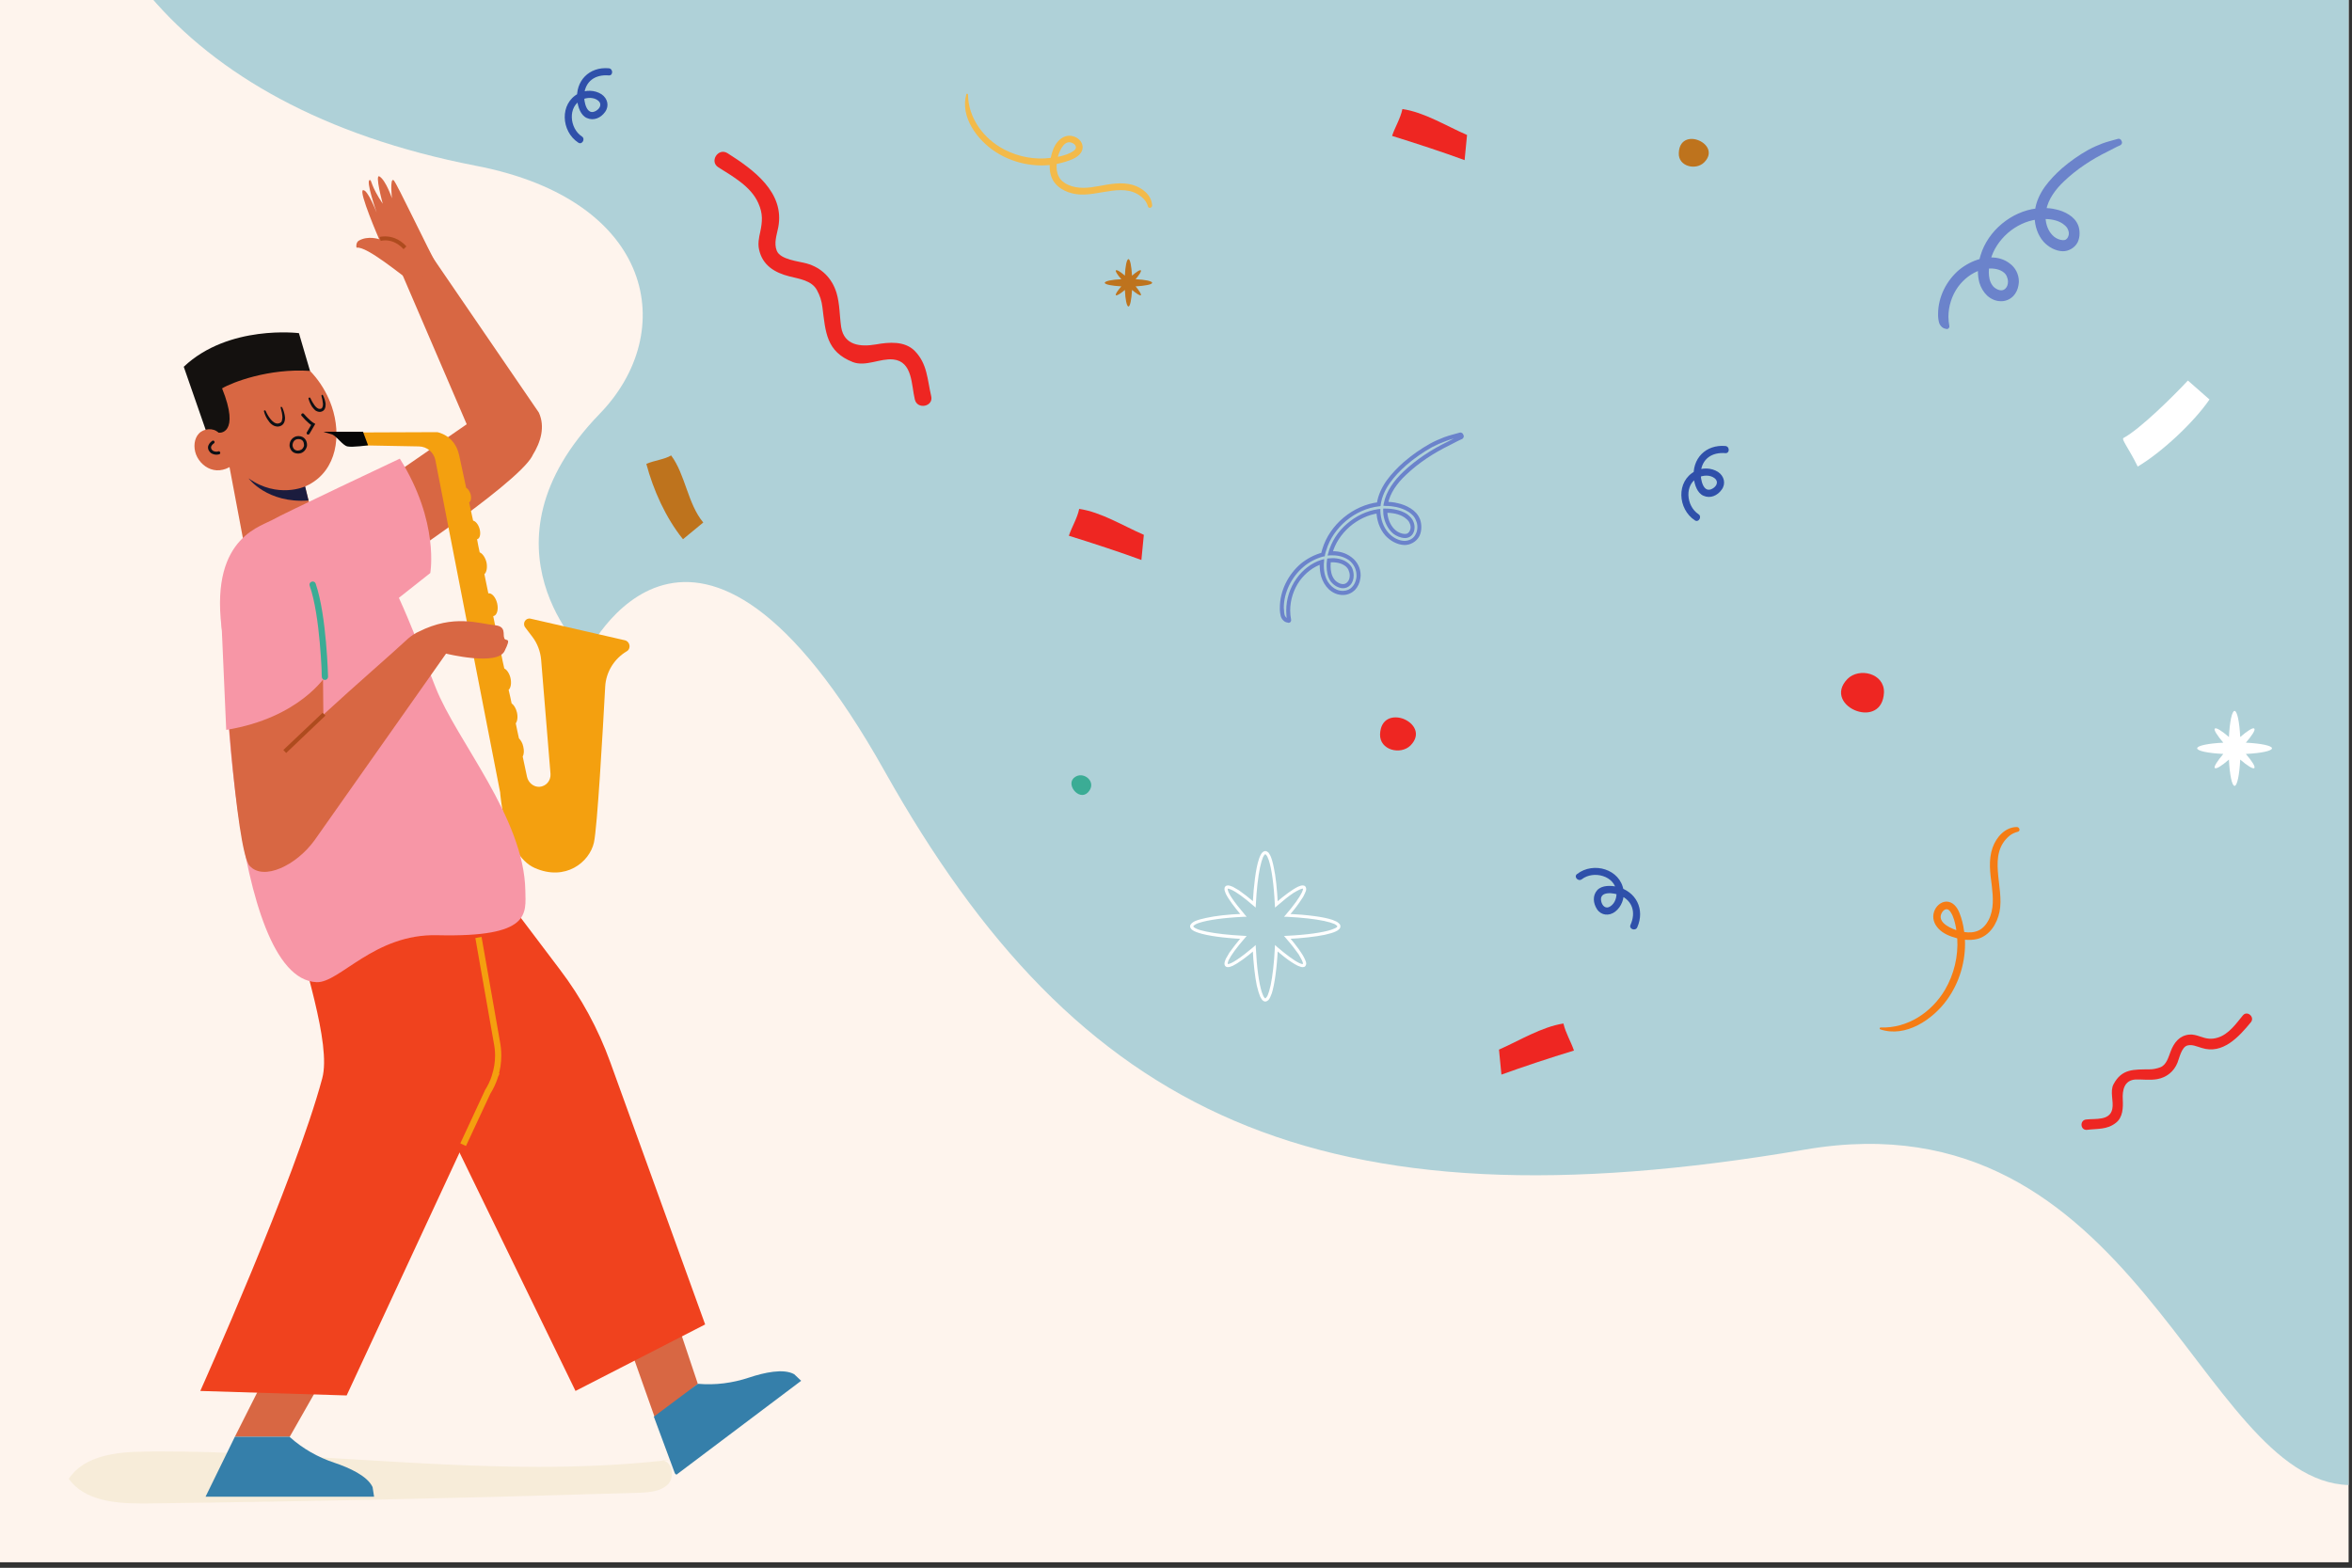 <?xml version="1.0" encoding="utf-8"?>
<svg id="master-artboard" viewBox="0 0 1400 933.42" xmlns="http://www.w3.org/2000/svg" width="1400px" height="933.42px" version="1.1" style="shape-rendering:geometricPrecision; text-rendering:geometricPrecision; image-rendering:optimizeQuality; fill-rule:evenodd; clip-rule:evenodd"><rect x="0" y="0" width="1400" height="933.42" fill="#333333" stroke="none"/><defs><pattern y="0" x="0" height="6" width="6" patternUnits="userSpaceOnUse" id="EMFhbasepattern"/></defs><rect id="ee-background" x="0" y="0" width="1400" height="933.42" style="fill: white; fill-opacity: 0; pointer-events: none;"/>
 
<g transform="matrix(1.398, 0, 0, 1.398, -0, -1.85)"><path id="path5" d="  M 0,666.635   L 999.993,666.635   L 999.993,0   L 0,0   z " style="fill:#fef4ed;fill-rule:nonzero;fill-opacity:1;stroke:none;"/><path id="path7" d="  M 999.993,633.755   C 935.913,631.755 909.833,466.717 768.634,490.876   C 560.716,526.396 458.957,476.316 376.717,329.838   C 295.118,184.319 249.598,280.158 249.598,280.158   C 249.598,280.158 200.479,234.158 255.358,177.519   C 288.958,142.879 279.038,86.639 202.638,71.919   C 137.119,59.2 92.079,32.72 64.16,0   L 999.993,0   L 999.993,633.755   z " style="fill:#afd1d8;fill-rule:nonzero;fill-opacity:1;stroke:none;"/><path id="path43" d="  M 759.434,325.198   C 761.994,326.078 763.914,328.798 761.274,331.518   C 758.954,333.838 753.994,332.638 754.074,328.878   C 754.234,325.118 757.114,324.398 759.434,325.198   z " style="fill:#ee2622;fill-rule:nonzero;fill-opacity:1;stroke:none;" transform="matrix(-2.159, 0, 0, -2.159, 2430.203, 1006.209)"/><path id="path45" d="  M 597.276,307.358   C 601.916,309.038 605.356,313.918 600.556,318.798   C 596.316,322.958 587.436,320.798 587.596,314.078   C 587.836,307.198 593.036,305.918 597.276,307.358   z " style="fill:#ee2622;fill-rule:nonzero;fill-opacity:1;stroke:none;"/><path id="path47" d="  M 722.875,60.96   C 726.715,62.32 729.675,66.4 725.595,70.479   C 722.075,73.999 714.555,72.239 714.795,66.56   C 714.955,60.8 719.355,59.68 722.875,60.96   z " style="fill:#be731d;fill-rule:nonzero;fill-opacity:1;stroke:none;"/><path id="path49" d="  M 958.393,436.637   C 953.273,442.877 946.393,450.477 937.433,447.597   C 935.433,447.037 933.433,445.997 931.353,446.557   C 928.873,447.197 927.913,451.917 927.113,453.917   C 925.593,457.677 922.473,460.157 918.553,460.877   C 915.433,461.437 912.393,460.957 909.353,461.037   C 904.473,461.277 903.593,465.517 903.833,469.597   C 903.993,473.036 903.913,477.196 900.873,479.516   C 897.113,482.476 893.033,481.916 888.633,482.476   C 885.753,482.796 885.353,478.396 888.233,478.076   C 892.153,477.596 898.233,478.716 899.353,473.676   C 900.073,470.317 898.233,466.157 899.913,463.037   C 903.433,456.397 908.553,456.797 915.193,456.717   C 916.793,456.717 918.313,456.397 919.833,455.837   C 922.473,454.797 923.273,451.517 924.233,449.037   C 925.673,445.277 927.993,442.317 932.153,441.917   C 933.673,441.757 935.273,442.237 936.713,442.717   C 939.433,443.677 941.513,444.077 944.313,443.197   C 948.953,441.757 952.073,437.277 954.953,433.757   C 956.793,431.517 960.153,434.397 958.393,436.637   z " style="fill:#ee2622;fill-rule:nonzero;fill-opacity:1;stroke:none;"/><path id="path51" d="  M 309.758,66.56   C 320.718,73.519 334.238,83.199 331.358,98.159   C 330.718,101.439 329.438,104.799 330.718,108.079   C 332.238,111.919 339.997,112.559 343.437,113.519   C 349.757,115.279 354.237,119.759 356.157,125.999   C 357.597,130.799 357.437,135.759 358.157,140.639   C 359.437,148.479 366.397,149.119 372.957,147.999   C 378.397,147.039 385.197,146.399 389.517,150.799   C 394.877,156.319 394.797,162.879 396.477,169.999   C 397.597,174.479 390.557,175.919 389.517,171.439   C 387.997,165.279 388.637,155.279 380.317,154.399   C 374.797,153.839 368.557,157.599 363.117,155.519   C 351.757,151.039 351.517,142.799 350.157,132.079   C 349.837,129.519 349.117,127.199 347.837,124.879   C 345.597,120.719 340.237,120.079 336.158,119.039   C 329.838,117.439 324.638,114.319 323.198,107.599   C 322.638,105.199 323.118,102.559 323.678,100.159   C 324.638,95.599 324.878,92.319 322.878,87.839   C 319.758,80.719 311.998,76.479 305.838,72.559   C 301.918,70.079 305.838,64.08 309.758,66.56   z " style="fill:#ee2622;fill-rule:nonzero;fill-opacity:1;stroke:none;"/><path id="path53" d="  M 946.553,116.399   C 939.673,126.399 925.993,139.039 915.993,144.959   C 912.233,137.279 908.953,133.359 909.913,132.799   C 916.953,129.039 931.193,114.959 937.353,108.319   L 946.553,116.399   z " style="fill:#ffffff;fill-rule:nonzero;fill-opacity:1;stroke:none;" transform="matrix(1, 0, 0, 1, -5.795, 55.057)"/><path id="path55" d="  M 259.198,33.44   C 253.518,32.96 249.198,35.84 248.718,41.68   C 248.558,44.48 249.758,50.96 253.838,48.48   C 255.598,47.44 256.398,45.44 254.558,44.08   C 252.638,42.64 249.918,42.8 247.758,43.76   C 241.598,46.64 242.478,56 247.758,59.44   C 249.358,60.48 247.838,63.12 246.238,62.08   C 238.878,57.28 238.158,45.36 246.318,41.12   C 249.278,39.52 253.198,39.6 256.078,41.44   C 258.718,43.2 259.518,46.48 257.598,49.04   C 255.838,51.52 252.798,52.88 249.918,51.6   C 247.198,50.48 246.078,46.8 245.758,44.16   C 244.878,35.84 250.798,29.68 259.198,30.4   C 261.118,30.56 261.118,33.6 259.198,33.44   z " style="fill:#2f50aa;fill-rule:nonzero;fill-opacity:1;stroke:none;"/><path id="path57" d="  M 694.235,395.197   C 696.555,389.997 695.195,384.957 689.835,382.637   C 687.355,381.517 680.795,380.557 681.755,385.117   C 682.155,387.117 683.755,388.637 685.675,387.277   C 687.675,385.997 688.475,383.357 688.235,381.037   C 687.595,374.237 678.475,371.917 673.515,375.757   C 671.915,376.957 669.915,374.637 671.515,373.517   C 678.475,368.157 689.835,371.437 691.275,380.477   C 691.755,383.837 690.395,387.517 687.675,389.597   C 685.115,391.517 681.755,391.197 679.995,388.557   C 678.315,385.997 677.995,382.717 680.075,380.397   C 682.075,378.237 685.915,378.397 688.475,378.957   C 696.635,380.877 700.475,388.557 697.115,396.237   C 696.315,397.997 693.435,396.957 694.235,395.197   z " style="fill:#2f50aa;fill-rule:nonzero;fill-opacity:1;stroke:none;"/><path id="path59" d="  M 470.397,121.759   C 470.397,121.039 473.356,120.399 477.436,120.239   C 475.756,118.319 474.796,116.799 475.116,116.479   C 475.516,116.079 477.036,117.039 478.956,118.719   C 479.116,114.639 479.756,111.679 480.476,111.679   C 481.196,111.679 481.756,114.639 481.996,118.719   C 483.916,117.039 485.436,116.079 485.756,116.479   C 486.076,116.799 485.116,118.319 483.516,120.239   C 487.596,120.399 490.556,121.039 490.556,121.759   C 490.556,122.479 487.596,123.039 483.516,123.279   C 485.116,125.199 486.076,126.719 485.756,127.039   C 485.436,127.359 483.916,126.399 481.996,124.799   C 481.756,128.879 481.196,131.839 480.476,131.839   C 479.756,131.839 479.116,128.879 478.956,124.799   C 477.036,126.399 475.516,127.359 475.116,127.039   C 474.796,126.719 475.756,125.199 477.436,123.279   C 473.356,123.039 470.397,122.479 470.397,121.759   z " style="fill:#be731d;fill-rule:nonzero;fill-opacity:1;stroke:none;"/><path id="path61" d="  M 507.436,395.837   L 508.076,395.837   C 508.076,395.757 508.076,395.677 508.316,395.517   C 508.636,395.117 509.436,394.717 510.636,394.317   C 514.236,393.117 521.116,392.157 529.436,391.757   L 530.796,391.757   L 529.916,390.717   C 527.676,388.077 525.836,385.757 524.556,383.837   C 523.916,382.877 523.436,382.077 523.116,381.357   C 522.796,380.637 522.716,380.157 522.716,379.917   L 522.716,379.757   L 522.716,379.757   L 522.636,379.677   L 522.716,379.757   L 522.716,379.757   L 522.636,379.677   L 522.716,379.757   L 522.716,379.757   L 522.636,379.757   L 522.716,379.757   L 522.716,379.757   L 522.636,379.757   L 522.716,379.757   L 522.716,379.757   L 522.796,379.757   C 523.116,379.757 523.596,379.917 524.316,380.237   C 526.316,381.117 529.756,383.597 533.596,386.957   L 534.636,387.837   L 534.716,386.477   C 535.036,380.077 535.676,374.637 536.476,370.797   C 536.876,368.877 537.356,367.357 537.756,366.397   C 537.996,365.917 538.236,365.517 538.396,365.357   C 538.636,365.117 538.716,365.117 538.716,365.117   C 538.796,365.117 538.876,365.117 539.036,365.357   C 539.436,365.677 539.836,366.477 540.236,367.677   C 541.436,371.277 542.396,378.157 542.796,386.477   L 542.876,387.837   L 543.916,386.957   C 546.476,384.717 548.796,382.877 550.716,381.597   C 551.676,381.037 552.476,380.557 553.196,380.237   C 553.836,379.917 554.396,379.757 554.636,379.757   L 554.796,379.757   L 554.796,379.757   L 554.796,379.757   L 554.796,379.757   L 554.796,379.757   L 554.796,379.757   L 554.796,379.757   L 554.796,379.757   L 554.796,379.757   L 554.796,379.757   L 554.796,379.757   L 554.796,379.757   L 554.796,379.757   L 554.796,379.757   L 554.796,379.917   C 554.796,380.157 554.636,380.717 554.316,381.357   C 553.356,383.437 550.956,386.797 547.596,390.717   L 546.716,391.757   L 548.076,391.757   C 554.476,392.077 559.916,392.717 563.756,393.517   C 565.676,393.917 567.196,394.397 568.156,394.797   C 568.636,395.037 568.956,395.277 569.196,395.517   C 569.356,395.677 569.436,395.757 569.436,395.837   C 569.436,395.837 569.356,395.917 569.196,396.157   C 568.876,396.477 567.996,396.877 566.796,397.277   C 563.196,398.477 556.396,399.437 548.076,399.837   L 546.716,399.917   L 547.596,400.957   C 549.836,403.517 551.676,405.917 552.956,407.757   C 553.516,408.717 553.996,409.597 554.316,410.237   C 554.636,410.957 554.796,411.437 554.796,411.757   L 554.796,411.837   L 554.796,411.917   L 554.796,411.917   L 554.796,411.837   L 554.796,411.917   L 554.796,411.917   L 554.796,411.837   L 555.276,412.317   L 554.796,411.837   L 554.876,411.917   L 554.796,411.837   L 554.796,411.837   L 554.876,411.917   L 554.796,411.837   L 554.796,411.837   L 554.636,411.837   C 554.396,411.917 553.916,411.757 553.196,411.437   C 551.116,410.477 547.756,407.997 543.916,404.717   L 542.876,403.757   L 542.796,405.117   C 542.476,411.517 541.836,416.957 541.036,420.797   C 540.636,422.717 540.156,424.237 539.756,425.197   C 539.516,425.677 539.276,426.077 539.036,426.237   C 538.876,426.477 538.796,426.477 538.716,426.477   C 538.716,426.477 538.636,426.477 538.396,426.237   C 538.076,425.917 537.676,425.117 537.276,423.917   C 536.076,420.317 535.116,413.437 534.716,405.117   L 534.636,403.757   L 533.596,404.717   C 531.036,406.877 528.636,408.717 526.716,409.997   C 525.756,410.637 524.956,411.117 524.236,411.437   C 523.596,411.757 523.036,411.917 522.796,411.837   L 522.716,411.837   L 522.636,411.837   L 522.636,411.917   L 522.716,411.837   L 522.636,411.837   L 522.636,411.917   L 522.716,411.837   L 522.236,412.317   L 522.716,411.837   L 522.636,411.917   L 522.716,411.917   L 522.716,411.837   L 522.636,411.917   L 522.716,411.917   L 522.716,411.837   L 522.716,411.757   C 522.716,411.517 522.796,410.957 523.116,410.237   C 524.076,408.237 526.556,404.797 529.916,400.957   L 530.796,399.917   L 529.436,399.837   C 523.036,399.517 517.596,398.877 513.756,398.077   C 511.836,397.677 510.316,397.277 509.356,396.797   C 508.796,396.557 508.476,396.317 508.316,396.157   C 508.076,395.917 508.076,395.837 508.076,395.837   L 507.436,395.837   L 506.716,395.837   C 506.716,396.317 507.036,396.797 507.356,397.117   C 507.996,397.677 508.956,398.157 510.236,398.557   C 514.076,399.837 520.956,400.797 529.356,401.197   L 529.356,400.477   L 528.876,400.077   C 526.636,402.717 524.796,405.117 523.436,407.037   C 522.796,408.077 522.316,408.957 521.916,409.677   C 521.596,410.477 521.356,411.117 521.356,411.757   C 521.356,412.077 521.436,412.477 521.756,412.797   L 521.756,412.797   L 521.756,412.797   C 522.076,413.117 522.476,413.197 522.796,413.197   C 523.436,413.197 524.076,412.957 524.876,412.637   C 527.116,411.517 530.556,409.117 534.476,405.677   L 533.996,405.197   L 533.356,405.197   C 533.676,411.597 534.316,417.117 535.116,421.037   C 535.596,423.037 536.076,424.637 536.556,425.757   C 536.876,426.317 537.116,426.797 537.436,427.197   C 537.756,427.517 538.236,427.837 538.716,427.837   C 539.276,427.837 539.676,427.517 540.076,427.197   C 540.636,426.557 541.036,425.597 541.516,424.317   C 542.716,420.477 543.676,413.597 544.076,405.197   L 543.436,405.197   L 543.036,405.677   C 545.596,407.917 547.996,409.837 549.996,411.117   C 550.956,411.757 551.836,412.237 552.636,412.637   C 553.436,412.957 554.076,413.197 554.636,413.197   C 555.036,413.197 555.436,413.117 555.756,412.797   L 555.756,412.797   C 555.996,412.477 556.156,412.077 556.156,411.757   C 556.156,411.117 555.916,410.477 555.516,409.677   C 554.476,407.357 551.996,403.997 548.636,400.077   L 548.156,400.477   L 548.156,401.197   C 554.556,400.877 560.076,400.237 563.996,399.437   C 565.996,398.957 567.596,398.557 568.716,397.997   C 569.276,397.757 569.756,397.437 570.076,397.117   C 570.476,396.797 570.716,396.317 570.716,395.837   C 570.716,395.277 570.476,394.877 570.076,394.557   C 569.516,393.917 568.556,393.517 567.276,393.037   C 563.436,391.757 556.556,390.877 548.156,390.477   L 548.156,391.117   L 548.636,391.517   C 550.876,388.957 552.716,386.557 553.996,384.557   C 554.716,383.597 555.196,382.717 555.516,381.917   C 555.916,381.117 556.156,380.477 556.156,379.917   C 556.156,379.517 555.996,379.117 555.756,378.797   L 555.756,378.797   C 555.436,378.477 555.036,378.397 554.636,378.397   C 553.996,378.397 553.356,378.637 552.636,378.957   C 550.316,380.077 546.956,382.557 543.036,385.917   L 543.436,386.397   L 544.076,386.397   C 543.756,379.997 543.196,374.477 542.316,370.557   C 541.916,368.557 541.436,366.957 540.956,365.837   C 540.636,365.277 540.396,364.797 540.076,364.397   C 539.676,364.077 539.276,363.757 538.716,363.757   C 538.236,363.757 537.756,364.077 537.436,364.397   C 536.876,365.037 536.396,365.997 535.996,367.277   C 534.716,371.117 533.836,377.997 533.356,386.397   L 533.996,386.397   L 534.476,385.917   C 531.836,383.677 529.436,381.837 527.516,380.477   C 526.476,379.837 525.596,379.357 524.876,378.957   C 524.076,378.637 523.436,378.397 522.796,378.397   C 522.476,378.397 522.076,378.477 521.756,378.797   L 521.756,378.797   C 521.436,379.117 521.356,379.517 521.356,379.917   C 521.356,380.477 521.596,381.117 521.916,381.917   C 523.036,384.237 525.516,387.597 528.876,391.517   L 529.356,391.117   L 529.356,390.477   C 522.956,390.717 517.436,391.357 513.516,392.237   C 511.516,392.637 509.916,393.117 508.796,393.597   C 508.156,393.917 507.756,394.157 507.356,394.557   C 507.036,394.877 506.716,395.277 506.716,395.837   L 507.436,395.837   z " style="fill:#ffffff;fill-rule:nonzero;fill-opacity:1;stroke:none;"/><path id="path63" d="  M 935.513,319.998   C 935.513,318.878 940.153,317.918 946.633,317.598   C 944.073,314.558 942.473,312.158 943.033,311.598   C 943.593,311.038 945.993,312.558 949.033,315.198   C 949.353,308.718 950.313,304.078 951.433,304.078   C 952.553,304.078 953.513,308.718 953.833,315.198   C 956.873,312.558 959.273,311.038 959.833,311.598   C 960.393,312.158 958.873,314.558 956.233,317.598   C 962.713,317.918 967.353,318.878 967.353,319.998   C 967.353,321.118 962.713,322.078 956.233,322.398   C 958.873,325.438 960.393,327.918 959.833,328.398   C 959.353,328.958 956.873,327.438 953.833,324.798   C 953.513,331.278 952.553,335.998 951.433,335.998   C 950.313,335.998 949.353,331.278 949.033,324.798   C 945.993,327.438 943.593,328.958 943.033,328.398   C 942.473,327.918 944.073,325.438 946.633,322.398   C 940.153,322.078 935.513,321.118 935.513,319.998   z " style="fill:#ffffff;fill-rule:nonzero;fill-opacity:1;stroke:none;"/><path id="path65" d="  M 290.798,230.958   C 283.438,221.838 278.158,209.998 275.198,198.879   C 278.638,197.359 282.798,197.039 285.758,195.279   C 291.838,203.438 292.798,215.918 299.438,223.838   L 290.798,230.958   z " style="fill:#be731d;fill-rule:nonzero;fill-opacity:1;stroke:none;"/><path id="path67" d="  M 623.595,69.519   C 614.955,66.32 602.796,62.32 592.716,59.2   C 593.996,55.36 596.236,51.92 597.116,47.76   C 606.476,49.12 615.915,55.04 624.635,58.8   L 623.595,69.519   z " style="fill:#ee2622;fill-rule:nonzero;fill-opacity:1;stroke:none;"/><path id="path69" d="  M 639.275,458.957   C 647.915,455.837 660.075,451.757 670.155,448.717   C 668.875,444.877 666.635,441.357 665.675,437.197   C 656.395,438.637 646.955,444.477 638.235,448.317   L 639.275,458.957   z " style="fill:#ee2622;fill-rule:nonzero;fill-opacity:1;stroke:none;"/><path id="path71" d="  M 459.117,331.598   C 462.397,330.798 466.237,334.318 463.917,337.918   C 460.397,343.357 453.757,336.078 457.117,332.718   C 457.757,332.158 458.397,331.758 459.117,331.598   z " style="fill:#3bac95;fill-rule:nonzero;fill-opacity:1;stroke:none;"/><path id="path73" d="  M 878.713,95.759   C 880.953,97.279 882.473,99.839 881.353,102.559   C 880.073,105.679 876.074,104.399 874.074,102.799   C 871.754,100.959 870.554,98.079 870.154,95.199   C 870.074,94.719 870.074,94.159 870.074,93.679   C 872.954,93.679 876.234,94.159 878.713,95.759   z  M 855.194,118.559   C 856.074,120.479 856.074,123.119 854.554,124.799   C 852.474,127.039 849.034,125.359 847.514,123.199   C 845.914,120.879 845.754,117.759 846.074,114.879   C 846.794,114.799 847.514,114.799 848.314,114.799   C 850.954,114.959 853.994,115.999 855.194,118.559   z  M 901.913,61.36   C 899.753,61.92 897.593,62.4 895.513,63.2   C 893.513,64 891.513,64.88 889.593,65.92   C 885.673,68.079 881.993,70.719 878.553,73.599   C 873.354,78.159 868.314,83.999 867.354,90.959   C 856.794,92.159 847.114,100.159 844.074,110.319   C 843.914,110.959 843.754,111.679 843.594,112.399   C 840.314,113.199 837.114,114.879 834.714,116.879   C 829.274,121.519 825.754,128.719 826.074,135.919   C 826.074,136.559 826.234,137.359 826.394,138.159   C 826.634,139.359 827.514,140.319 828.714,140.559   C 828.954,140.559 829.194,140.559 829.114,140.319   C 827.994,134.319 829.434,127.999 832.954,123.039   C 835.434,119.599 839.034,116.799 843.114,115.519   C 842.954,117.519 843.114,119.599 843.674,121.519   C 844.794,125.439 847.994,128.879 852.314,128.719   C 855.754,128.559 858.154,125.839 858.634,122.559   C 859.114,119.279 857.754,116.079 855.114,114.079   C 852.634,112.319 849.674,111.679 846.714,111.919   C 849.034,102.639 857.754,95.199 867.194,93.919   C 867.274,97.439 868.394,101.039 870.794,103.679   C 873.354,106.559 877.754,108.639 881.433,106.639   C 884.553,104.879 885.273,100.799 883.993,97.679   C 882.633,93.999 878.713,92.159 875.114,91.359   C 873.514,90.959 871.914,90.799 870.314,90.799   C 871.194,85.759 874.634,81.279 878.313,77.839   C 883.753,72.639 890.233,68.319 897.033,65.04   C 898.793,64.24 900.473,63.2 902.233,62.48   C 902.873,62.24 902.553,61.12 901.913,61.36  " style="fill:#6b83cb;fill-rule:nonzero;fill-opacity:1;stroke:none;"/><path id="path75" d="  M 878.713,95.759   L 878.233,96.559   C 878.953,97.039 879.673,97.679 880.153,98.399   C 880.553,99.119 880.873,99.919 880.873,100.719   C 880.873,101.199 880.793,101.679 880.553,102.159   C 880.313,102.719 879.993,103.039 879.673,103.279   C 879.353,103.519 878.873,103.599 878.393,103.599   C 877.193,103.599 875.594,102.959 874.634,102.159   C 872.554,100.479 871.354,97.839 871.034,95.119   L 871.034,95.119   C 870.954,94.639 870.954,94.159 870.954,93.679   L 870.074,93.679   L 870.074,94.559   L 870.074,94.559   C 872.954,94.559 875.994,95.039 878.233,96.559   L 878.713,95.759   L 879.193,95.039   C 876.474,93.359 873.114,92.799 870.074,92.799   L 870.074,92.799   L 869.194,92.799   L 869.194,93.679   C 869.194,94.239 869.274,94.719 869.274,95.279   L 869.274,95.279   C 869.674,98.319 871.034,101.439 873.514,103.519   C 874.794,104.479 876.554,105.279 878.393,105.359   C 879.113,105.359 879.913,105.199 880.553,104.799   C 881.273,104.399 881.833,103.679 882.153,102.879   C 882.473,102.159 882.553,101.439 882.553,100.719   C 882.553,99.519 882.153,98.399 881.593,97.439   C 880.953,96.479 880.073,95.679 879.193,95.039   z  M 855.194,118.559   L 854.394,118.879   C 854.714,119.599 854.954,120.479 854.954,121.279   C 854.954,122.399 854.634,123.439 853.914,124.159   C 853.354,124.719 852.794,124.959 852.074,124.959   C 851.434,124.959 850.634,124.719 849.994,124.319   C 849.274,123.919 848.634,123.359 848.234,122.719   C 847.194,121.279 846.794,119.279 846.794,117.279   C 846.794,116.479 846.874,115.759 846.954,114.959   L 846.074,114.879   L 846.154,115.759   C 846.634,115.679 847.114,115.679 847.514,115.679   C 847.754,115.679 847.994,115.679 848.234,115.679   C 849.434,115.759 850.794,115.999 851.914,116.559   C 853.034,117.119 853.914,117.839 854.394,118.879   L 855.194,118.559   L 855.994,118.159   C 855.274,116.639 853.994,115.679 852.634,114.959   C 851.274,114.319 849.754,113.999 848.314,113.919   C 848.074,113.919 847.834,113.919 847.514,113.919   C 847.034,113.919 846.554,113.999 845.994,113.999   L 845.354,114.079   L 845.274,114.799   C 845.114,115.599 845.114,116.399 845.114,117.279   C 845.114,119.519 845.514,121.839 846.794,123.759   C 847.434,124.559 848.154,125.279 849.114,125.839   C 849.994,126.319 851.034,126.719 852.074,126.719   C 853.194,126.719 854.314,126.319 855.194,125.359   C 856.234,124.239 856.634,122.719 856.634,121.279   C 856.634,120.239 856.394,119.119 855.994,118.159   z  M 901.913,61.36   L 901.673,60.48   C 899.513,61.12 897.353,61.6 895.193,62.4   C 893.113,63.2 891.113,64.08 889.193,65.12   C 885.193,67.36 881.433,69.999 877.994,72.959   C 875.354,75.279 872.794,77.919 870.634,80.879   C 868.554,83.839 866.954,87.199 866.474,90.799   L 867.354,90.959   L 867.194,90.079   C 856.394,91.359 846.394,99.599 843.274,110.079   L 843.274,110.079   C 843.034,110.799 842.874,111.519 842.714,112.239   L 843.594,112.399   L 843.354,111.519   C 839.914,112.399 836.714,114.159 834.154,116.239   C 828.714,120.879 825.194,127.839 825.194,135.039   C 825.194,135.359 825.194,135.679 825.194,135.919   L 825.194,135.919   C 825.194,136.719 825.354,137.519 825.514,138.319   L 825.514,138.319   C 825.674,139.039 825.994,139.759 826.554,140.319   C 827.034,140.879 827.754,141.279 828.554,141.359   C 828.634,141.439 828.794,141.439 828.874,141.439   C 829.034,141.439 829.274,141.439 829.514,141.279   C 829.674,141.199 829.754,141.039 829.834,140.879   C 829.994,140.719 829.994,140.559 829.994,140.399   L 829.994,140.239   L 829.994,140.239   L 829.994,140.159   C 829.754,138.879 829.594,137.599 829.594,136.239   C 829.594,131.759 831.034,127.199 833.674,123.519   C 836.074,120.239 839.514,117.519 843.354,116.319   L 843.114,115.519   L 842.234,115.439   C 842.234,115.999 842.154,116.559 842.154,117.039   C 842.154,118.639 842.394,120.239 842.794,121.759   C 843.434,123.839 844.554,125.759 846.074,127.199   C 847.674,128.639 849.674,129.599 851.994,129.599   L 852.314,129.599   C 854.314,129.519 855.994,128.639 857.194,127.439   C 858.394,126.159 859.194,124.479 859.434,122.719   C 859.514,122.159 859.594,121.679 859.594,121.199   C 859.594,118.159 858.154,115.279 855.594,113.439   C 853.274,111.679 850.554,110.959 847.754,110.959   C 847.354,110.959 847.034,111.039 846.634,111.039   L 846.714,111.919   L 847.514,112.079   C 848.634,107.679 851.354,103.679 854.874,100.559   C 858.394,97.519 862.794,95.359 867.274,94.799   L 867.194,93.919   L 866.314,93.919   C 866.394,97.599 867.594,101.439 870.154,104.319   C 872.154,106.479 875.114,108.239 878.313,108.319   C 879.513,108.319 880.713,107.999 881.833,107.359   C 883.113,106.639 883.993,105.679 884.633,104.479   C 885.193,103.279 885.433,101.999 885.433,100.719   C 885.433,99.599 885.273,98.399 884.873,97.359   L 884.873,97.359   C 884.073,95.279 882.553,93.759 880.873,92.719   C 879.113,91.599 877.193,90.879 875.274,90.479   C 873.674,90.079 871.994,89.919 870.314,89.919   L 870.314,90.799   L 871.194,90.959   C 871.994,86.239 875.274,81.839 878.873,78.479   C 884.233,73.359 890.713,69.119 897.433,65.84   C 899.193,64.96 900.873,64 902.553,63.28   C 902.873,63.2 903.113,62.96 903.273,62.72   C 903.433,62.48 903.513,62.24 903.513,62   C 903.433,61.6 903.353,61.28 903.113,60.96   C 902.953,60.72 902.553,60.4 902.073,60.4   C 901.913,60.4 901.753,60.48 901.673,60.48   L 901.673,60.48   L 901.913,61.36   L 902.153,62.16   L 902.073,61.84   L 902.073,62.16   L 902.153,62.16   L 902.073,61.84   L 902.073,62.16   L 902.073,61.84   L 901.753,62   C 901.833,62.08 901.913,62.16 902.073,62.16   L 902.073,61.84   L 901.753,62   L 901.833,62   L 901.753,62   L 901.753,62   L 901.833,62   L 901.753,62   L 901.993,62   L 901.753,61.84   L 901.753,62   L 901.993,62   L 901.753,61.84   L 902.073,62   L 901.913,61.68   L 901.753,61.84   L 902.073,62   L 901.913,61.68   C 900.073,62.48 898.393,63.44 896.633,64.32   C 889.833,67.599 883.193,71.919 877.673,77.199   C 873.994,80.719 870.474,85.279 869.434,90.639   L 869.274,91.599   L 870.314,91.679   C 871.834,91.679 873.354,91.839 874.874,92.159   C 876.634,92.559 878.393,93.199 879.913,94.159   C 881.433,95.119 882.633,96.319 883.193,97.999   L 883.273,98.079   L 883.193,97.999   C 883.593,98.799 883.753,99.759 883.753,100.719   C 883.753,101.759 883.513,102.799 883.033,103.679   C 882.633,104.559 881.913,105.359 881.033,105.839   C 880.153,106.319 879.193,106.559 878.313,106.559   C 875.834,106.559 873.114,105.039 871.434,103.119   C 869.194,100.639 868.154,97.279 867.994,93.919   L 867.994,92.959   L 867.034,93.039   C 862.154,93.759 857.514,95.999 853.754,99.279   C 849.914,102.559 847.114,106.879 845.834,111.679   L 845.514,112.799   L 846.714,112.719   C 847.114,112.719 847.434,112.719 847.754,112.719   C 850.234,112.719 852.554,113.359 854.634,114.799   C 856.634,116.319 857.834,118.719 857.834,121.199   C 857.834,121.599 857.834,121.999 857.754,122.399   C 857.514,123.919 856.874,125.279 855.914,126.239   C 855.034,127.199 853.754,127.759 852.234,127.839   L 851.994,127.839   C 850.154,127.839 848.554,127.119 847.274,125.919   C 845.914,124.719 844.954,123.039 844.474,121.279   C 844.074,119.919 843.914,118.559 843.914,117.039   C 843.914,116.559 843.914,116.079 843.994,115.599   L 844.074,114.319   L 842.874,114.639   C 838.554,115.999 834.874,118.959 832.314,122.559   C 829.434,126.559 827.914,131.359 827.914,136.239   C 827.914,137.679 827.994,139.119 828.314,140.479   L 829.114,140.319   L 828.314,140.479   L 828.874,140.399   L 828.234,140.399   L 828.314,140.479   L 828.874,140.399   L 828.234,140.399   L 828.954,140.399   L 828.394,140.079   C 828.314,140.159 828.234,140.319 828.234,140.399   L 828.954,140.399   L 828.394,140.079   L 828.954,140.399   L 828.714,139.759   C 828.634,139.759 828.474,139.839 828.394,140.079   L 828.954,140.399   L 828.714,139.759   L 828.874,140.159   L 828.874,139.679   L 828.714,139.759   L 828.874,140.159   L 828.874,139.679   L 828.874,139.679   C 828.474,139.599 828.074,139.439 827.834,139.119   C 827.514,138.799 827.274,138.399 827.194,137.999   L 827.194,137.999   C 827.034,137.199 826.954,136.479 826.954,135.839   L 826.954,135.839   C 826.954,135.599 826.874,135.359 826.874,135.039   C 826.874,128.479 830.234,121.839 835.274,117.599   C 837.594,115.599 840.634,113.999 843.754,113.199   L 844.314,113.119   L 844.394,112.559   C 844.554,111.839 844.714,111.199 844.954,110.559   L 844.954,110.559   C 847.834,100.799 857.274,92.959 867.434,91.839   L 868.074,91.759   L 868.154,91.039   C 868.634,87.759 870.074,84.639 872.074,81.839   C 874.074,79.039 876.554,76.479 879.113,74.239   C 882.473,71.359 886.153,68.799 889.993,66.64   C 891.833,65.68 893.833,64.8 895.833,64.08   C 897.833,63.28 899.913,62.8 902.153,62.16   L 902.153,62.16   L 901.913,61.36  " style="fill:#6b83cb;fill-rule:nonzero;fill-opacity:1;stroke:none;"/><path id="path77" d="  M 456.957,62.4   C 457.437,62.72 457.997,63.2 458.077,63.84   C 458.237,64.64 457.597,65.28 456.957,65.68   C 455.437,66.8 453.197,67.439 451.357,67.919   C 451.037,67.999 450.717,67.999 450.397,68.079   C 451.357,64.88 453.437,60.4 456.957,62.4   z  M 490.556,88.799   C 490.316,84.319 486.316,81.279 482.316,80.079   C 477.516,78.719 472.716,79.679 467.917,80.559   C 463.597,81.359 459.037,81.919 454.877,80.079   C 453.197,79.359 451.597,78.159 450.797,76.479   C 449.917,74.799 449.757,72.959 449.917,71.119   C 450.077,71.119 450.237,71.039 450.397,71.039   C 452.637,70.559 454.877,69.919 456.957,68.959   C 459.037,67.999 461.117,66.24 460.957,63.76   C 460.797,61.52 458.957,59.92 456.957,59.36   C 454.557,58.64 452.237,59.6 450.557,61.44   C 448.797,63.28 447.997,65.84 447.437,68.239   L 447.357,68.559   C 440.637,69.439 433.757,68.159 427.677,65.04   C 418.877,60.48 412.237,51.68 412.157,41.52   C 412.157,41.2 411.517,41.12 411.437,41.44   C 408.717,51.2 416.157,61.04 423.997,66.08   C 430.717,70.399 438.957,72.399 446.957,71.599   C 446.877,73.119 447.037,74.719 447.517,76.239   C 449.037,80.879 453.677,83.359 458.237,83.999   C 467.677,85.439 479.596,77.919 487.276,86.399   C 487.996,87.199 488.476,88.239 488.796,89.279   C 489.116,90.319 490.636,89.759 490.556,88.799  " style="fill:#f3ba4a;fill-rule:nonzero;fill-opacity:1;stroke:none;"/><path id="path79" d="  M 826.954,389.757   C 827.354,389.197 827.914,388.637 828.554,388.557   C 829.514,388.397 830.234,389.197 830.634,389.917   C 831.834,391.757 832.394,394.237 832.794,396.317   C 832.874,396.717 832.874,397.037 832.954,397.437   C 829.434,396.237 824.474,393.597 826.954,389.757   z  M 858.714,353.517   C 853.674,353.597 849.994,357.837 848.394,362.317   C 846.554,367.597 847.354,373.117 848.074,378.557   C 848.634,383.437 849.034,388.557 846.714,393.117   C 845.754,394.957 844.314,396.717 842.394,397.597   C 840.474,398.477 838.394,398.557 836.314,398.237   C 836.314,398.077 836.314,397.837 836.234,397.677   C 835.914,395.117 835.274,392.557 834.314,390.157   C 833.354,387.677 831.514,385.277 828.714,385.277   C 826.234,385.357 824.234,387.357 823.514,389.517   C 822.554,392.237 823.514,394.877 825.434,396.877   C 827.434,398.957 830.234,400.077 832.954,400.797   C 833.114,400.877 833.194,400.877 833.354,400.957   C 833.834,408.557 831.994,416.237 828.154,422.797   C 822.474,432.477 812.074,439.357 800.714,438.877   C 800.314,438.877 800.154,439.517 800.554,439.677   C 811.354,443.357 822.954,435.517 829.034,427.037   C 834.314,419.757 837.034,410.557 836.634,401.517   C 838.394,401.677 840.234,401.597 841.914,401.197   C 847.274,399.757 850.314,394.637 851.354,389.597   C 853.514,379.037 845.834,365.197 855.754,357.117   C 856.794,356.317 857.994,355.837 859.194,355.517   C 860.394,355.197 859.834,353.517 858.714,353.517  " style="fill:#f57c14;fill-rule:nonzero;fill-opacity:1;stroke:none;"/><path id="path81" d="  M 60.16,641.595   C 48.64,641.595 35.92,640.315 29.28,631.115   C 35.84,621.115 49.76,619.595 61.76,619.515   C 63.92,619.435 66.08,619.435 68.239,619.435   C 95.039,619.435 121.919,621.115 148.799,622.715   C 175.599,624.315 202.399,625.995 229.198,625.995   C 246.958,625.995 264.718,625.275 282.398,623.355   C 286.158,623.915 287.358,630.235 284.558,633.275   C 281.518,636.475 276.558,636.875 272.158,637.035   C 202.238,639.195 132.399,640.715 62.48,641.595   C 61.68,641.595 60.96,641.595 60.16,641.595   z  M 282.398,623.355   C 282.158,623.275 281.998,623.275 281.758,623.275   C 281.678,623.275 281.678,623.275 281.598,623.275   L 291.838,622.155   C 288.718,622.635 285.518,622.955 282.398,623.355   z " style="fill:#f7ecd9;fill-rule:nonzero;fill-opacity:1;stroke:none;"/><path id="path83" d="  M 279.118,605.916   L 267.198,572.236   L 284.798,553.836   L 297.118,590.636   L 279.118,605.916  z " style="fill:#d86743;fill-rule:nonzero;fill-opacity:1;stroke:none;"/><path id="path85" d="  M 338.158,586.556   C 333.598,583.996 325.358,585.836 318.878,587.996   C 311.918,590.316 304.558,591.276 297.278,590.636   L 297.118,590.636   L 278.398,604.636   L 287.358,628.795   L 287.998,629.355   L 341.117,589.356   L 338.158,586.556   z " style="fill:#357faa;fill-rule:nonzero;fill-opacity:1;stroke:none;"/><path id="path87" d="  M 238.398,414.237   L 185.759,344.557   L 129.999,398.077   L 201.119,467.197   L 187.519,475.436   L 245.038,593.676   L 300.238,565.356   L 259.838,453.677   C 254.718,439.517 247.518,426.237 238.398,414.237   z " style="fill:#f0421e;fill-rule:nonzero;fill-opacity:1;stroke:none;"/><path id="path89" d="  M 99.999,613.195   L 116.079,581.276   L 141.519,581.276   L 123.359,613.195   L 99.999,613.195  z " style="fill:#d86743;fill-rule:nonzero;fill-opacity:1;stroke:none;"/><path id="path91" d="  M 211.438,444.717   L 199.039,363.677   C 193.199,364.637 187.439,365.517 181.759,366.557   C 180.159,366.797 178.559,367.117 176.959,367.437   C 165.759,371.437 154.639,375.437 143.359,379.197   C 141.759,379.917 140.159,380.637 138.559,381.357   C 136.559,382.237 125.599,386.317 123.519,387.197   C 128.879,410.797 141.199,445.837 137.199,460.557   C 125.679,503.596 85.279,593.676 85.279,593.676   L 147.599,595.596   L 207.598,466.477   C 208.878,464.397 209.918,462.157 210.718,459.757   L 210.718,459.677   L 210.718,459.677   C 212.158,454.957 212.558,449.917 211.438,444.717   z " style="fill:#f0421e;fill-rule:nonzero;fill-opacity:1;stroke:none;"/><path id="path93" d="  M 158.639,634.635   C 156.479,629.915 148.799,626.395 142.319,624.235   C 135.359,621.915 128.879,618.235 123.439,613.355   L 123.359,613.195   L 99.999,613.195   L 87.519,638.715   L 159.279,638.715   L 158.639,634.635   z " style="fill:#357faa;fill-rule:nonzero;fill-opacity:1;stroke:none;"/><path id="path95" d="  M 198.399,489.356   L 208.798,467.037   L 207.598,466.477   L 208.718,467.197   C 210.078,465.037 211.198,462.637 211.998,460.157   L 210.718,459.757   L 211.918,460.317   L 211.918,460.237   L 212.718,458.477   L 210.878,458.317   L 210.718,459.677   L 211.998,460.077   C 212.958,457.117 213.438,453.997 213.438,450.797   C 213.438,448.717 213.198,446.557 212.798,444.477   L 211.438,444.717   L 212.798,444.477   L 205.038,400.317   L 202.399,400.797   L 210.158,444.957   L 210.158,444.957   C 210.558,446.957 210.798,448.877 210.798,450.797   C 210.798,453.677 210.318,456.557 209.438,459.277   L 208.958,460.877   L 210.638,460.957   L 210.718,459.677   L 209.518,459.117   L 209.518,459.197   L 209.438,459.277   L 209.438,459.357   C 208.718,461.597 207.678,463.757 206.398,465.757   L 206.398,465.837   L 195.999,488.236   L 198.399,489.356   z " style="fill:#f4a00f;fill-rule:nonzero;fill-opacity:1;stroke:none;"/><path id="path97" d="  M 96.559,152.399   C 94.959,153.439 93.439,154.799 92.159,156.479   C 80.399,171.199 92.239,195.279 105.839,205.038   C 113.279,210.398 123.439,212.078 131.599,207.678   C 143.439,201.359 145.439,186.719 141.279,174.479   C 138.159,165.359 131.759,157.199 123.359,152.719   C 114.959,148.239 104.319,147.279 96.559,152.399   z " style="fill:#d86743;fill-rule:nonzero;fill-opacity:1;stroke:none;"/><path id="path99" d="  M 95.839,190.239   L 104.159,234.398   C 105.599,242.558 113.119,248.238 121.359,247.278   C 130.879,246.238 137.199,236.958 134.799,227.678   L 124.319,187.039   L 95.839,190.239   z " style="fill:#d86743;fill-rule:nonzero;fill-opacity:1;stroke:none;"/><path id="path101" d="  M 131.359,214.478   L 129.919,208.478   C 129.919,208.478 118.239,213.838 105.839,205.038   C 105.839,205.038 113.679,215.758 131.359,214.478   z " style="fill:#1b1c3e;fill-rule:nonzero;fill-opacity:1;stroke:none;"/><path id="path103" d="  M 94.559,166.719   C 98.639,164.239 114.399,158.079 131.999,159.279   L 127.279,143.199   C 127.279,143.199 97.359,139.439 78.239,157.519   L 88.639,187.439   C 88.639,187.439 89.839,186.719 92.319,185.359   C 93.519,186.159 102.399,186.159 94.559,166.719   z " style="fill:#14110f;fill-rule:nonzero;fill-opacity:1;stroke:none;"/><path id="path105" d="  M 100.319,197.999   C 98.319,200.639 94.319,202.159 90.959,201.439   C 87.679,200.799 84.719,198.159 83.439,194.799   C 82.319,191.759 82.639,188.159 84.639,185.999   C 86.719,183.759 90.799,183.359 93.039,185.599   L 100.319,197.999   z " style="fill:#d86743;fill-rule:nonzero;fill-opacity:1;stroke:none;"/><path id="path107" d="  M 93.039,193.519   C 92.719,193.599 92.399,193.679 92.159,193.679   C 91.599,193.679 91.039,193.519 90.639,193.279   C 90.239,192.959 89.999,192.639 89.919,192.239   L 89.839,191.919   C 89.839,191.359 90.319,190.639 91.039,190.159   C 91.359,189.999 91.439,189.599 91.279,189.279   C 91.119,188.959 90.719,188.879 90.399,189.039   C 89.359,189.759 88.559,190.799 88.559,191.919   C 88.559,192.159 88.639,192.399 88.639,192.559   C 88.879,193.279 89.359,193.919 89.919,194.319   C 90.559,194.719 91.359,194.959 92.159,194.959   C 92.559,194.959 92.959,194.879 93.279,194.799   C 93.679,194.719 93.839,194.399 93.759,193.999   C 93.679,193.679 93.359,193.439 93.039,193.519   z " style="fill:#0d1015;fill-rule:nonzero;fill-opacity:1;stroke:none;"/><path id="path109" d="  M 131.759,186.079   L 134.239,181.839   L 133.679,181.519   C 132.879,181.119 131.759,180.079 130.879,179.199   C 130.479,178.799 130.079,178.399 129.839,178.079   C 129.519,177.759 129.439,177.599 129.359,177.599   C 129.199,177.279 128.799,177.279 128.479,177.519   C 128.239,177.759 128.159,178.159 128.399,178.399   C 128.399,178.399 129.119,179.199 129.999,180.159   C 130.879,181.039 131.999,182.079 133.039,182.639   L 133.359,182.079   L 132.799,181.759   L 130.639,185.439   C 130.479,185.759 130.559,186.159 130.879,186.319   C 131.119,186.479 131.519,186.399 131.759,186.079   z " style="fill:#0d1015;fill-rule:nonzero;fill-opacity:1;stroke:none;"/><path id="path111" d="  M 120.159,174.799   C 120.799,176.159 121.199,177.599 121.359,179.119   C 121.359,179.919 121.279,180.799 120.799,181.599   C 120.319,182.399 119.439,182.879 118.559,182.959   C 117.679,183.039 116.799,182.799 116.079,182.319   C 115.359,181.839 114.799,181.279 114.399,180.639   C 113.439,179.439 112.799,178.079 112.399,176.559   C 112.319,176.399 112.399,176.159 112.639,176.079   C 112.799,175.999 113.039,176.159 113.119,176.319   L 113.119,176.319   C 113.679,177.599 114.399,178.879 115.279,179.919   C 116.159,180.959 117.279,181.839 118.399,181.679   C 118.959,181.599 119.519,181.359 119.839,180.959   C 120.079,180.479 120.159,179.839 120.239,179.119   C 120.239,177.839 119.919,176.399 119.519,175.039   L 119.519,175.039   C 119.439,174.799 119.519,174.639 119.679,174.559   C 119.839,174.559 120.079,174.639 120.159,174.799   z " style="fill:#0d1015;fill-rule:nonzero;fill-opacity:1;stroke:none;"/><path id="path113" d="  M 137.519,169.679   C 138.079,170.799 138.479,171.999 138.639,173.279   C 138.639,173.919 138.639,174.639 138.319,175.359   C 137.999,176.159 137.199,176.639 136.399,176.719   C 135.599,176.799 134.799,176.479 134.239,176.079   C 133.759,175.599 133.279,175.119 132.879,174.559   C 132.239,173.519 131.679,172.319 131.359,171.119   C 131.279,170.879 131.439,170.639 131.679,170.639   C 131.839,170.559 132.079,170.639 132.159,170.799   L 132.159,170.879   C 132.639,171.919 133.199,172.959 133.919,173.919   C 134.559,174.799 135.439,175.599 136.319,175.439   C 136.719,175.439 137.039,175.279 137.199,174.879   C 137.439,174.479 137.519,173.919 137.519,173.359   C 137.439,172.239 137.199,171.039 136.879,169.919   L 136.879,169.839   C 136.879,169.679 136.959,169.519 137.119,169.439   C 137.279,169.439 137.439,169.519 137.519,169.679   z " style="fill:#0d1015;fill-rule:nonzero;fill-opacity:1;stroke:none;"/><path id="path115" d="  M 126.959,187.679   L 126.959,187.039   C 125.839,187.039 124.879,187.599 124.239,188.319   C 123.599,189.039 123.279,189.999 123.279,190.959   C 123.279,191.599 123.519,192.319 123.919,192.959   C 124.319,193.599 124.959,194.079 125.759,194.319   C 126.159,194.399 126.479,194.479 126.879,194.479   C 127.599,194.479 128.399,194.319 129.039,193.839   C 129.759,193.359 130.319,192.559 130.639,191.519   C 130.719,191.279 130.719,190.959 130.719,190.719   C 130.719,189.919 130.479,189.039 129.919,188.319   C 129.359,187.599 128.399,187.039 127.119,187.039   L 126.959,187.039   L 126.959,187.039   L 126.959,187.039   L 126.959,187.679   L 126.959,188.319   L 127.119,188.319   C 127.999,188.319 128.559,188.639 128.959,189.119   C 129.279,189.599 129.439,190.239 129.439,190.719   C 129.439,190.879 129.439,191.039 129.439,191.199   C 129.199,191.999 128.799,192.479 128.319,192.799   C 127.919,193.039 127.359,193.199 126.879,193.199   C 126.639,193.199 126.399,193.199 126.159,193.119   C 125.599,192.959 125.199,192.639 124.959,192.239   C 124.719,191.839 124.559,191.439 124.559,190.959   C 124.559,190.319 124.799,189.599 125.199,189.119   C 125.599,188.639 126.239,188.319 126.959,188.319   L 126.959,188.319   L 126.959,188.319   L 126.959,187.679   z " style="fill:#0d1015;fill-rule:nonzero;fill-opacity:1;stroke:none;"/><path id="path117" d="  M 198.719,181.999   L 169.039,112.959   L 181.439,106.879   L 229.438,177.039   C 232.158,183.039 230.318,189.519 226.718,195.279   L 226.638,195.519   C 219.758,208.158 158.799,247.998 158.799,247.998   L 151.999,214.238   L 198.719,181.999   z " style="fill:#d86743;fill-rule:nonzero;fill-opacity:1;stroke:none;"/><path id="path119" d="  M 174.879,121.119   C 171.519,119.039 156.159,105.999 151.839,106.799   C 151.519,105.999 151.759,104.479 152.719,103.839   C 156.719,101.519 161.439,103.199 161.439,103.199   C 161.439,103.199 152.559,82.719 154.559,82.319   C 156.559,81.919 160.399,91.919 160.399,91.919   C 160.399,91.919 155.439,77.759 157.519,77.999   C 158.319,78.079 157.759,80.319 162.959,88.079   C 162.959,88.079 159.439,75.119 161.599,76.479   C 164.319,78.159 166.879,85.759 166.879,85.759   C 166.879,85.759 165.919,76.879 167.599,78.079   C 168.799,78.959 182.559,108.239 186.559,115.119   C 184.879,116.799 175.199,121.759 174.879,121.119   z " style="fill:#d86743;fill-rule:nonzero;fill-opacity:1;stroke:none;"/><path id="path121" d="  M 162.079,103.919   L 162.079,103.759   L 162.079,103.919   L 162.079,103.919   L 162.079,103.759   L 162.079,103.919   C 162.159,103.919 162.879,103.679 163.999,103.679   C 165.919,103.679 168.879,104.239 171.839,107.439   L 173.039,106.239   C 169.839,102.719 166.239,101.999 163.999,101.999   C 162.559,101.999 161.679,102.239 161.599,102.239   L 162.079,103.919   z " style="fill:#ae4b1e;fill-rule:nonzero;fill-opacity:1;stroke:none;"/><path id="path123" d="  M 223.598,268.478   L 226.638,272.478   C 228.798,275.278 230.078,278.718 230.398,282.238   L 234.398,330.958   C 234.558,333.758 232.558,336.158 229.758,336.398   C 227.198,336.558 224.958,334.638 224.398,332.158   C 223.918,329.918 223.278,326.958 222.558,323.518   C 223.118,322.478 223.198,320.958 222.798,319.278   C 222.478,317.758 221.758,316.558 220.958,315.758   C 220.478,313.758 220.078,311.598 219.598,309.358   C 220.318,308.398 220.558,306.558 220.078,304.638   C 219.678,302.958 218.798,301.518 217.838,300.878   C 217.438,298.958 217.038,297.038 216.558,295.118   C 217.518,294.238 217.838,292.238 217.358,290.078   C 216.878,288.078 215.838,286.558 214.718,285.998   C 214.238,283.918 213.758,281.758 213.358,279.598   L 213.358,279.598   C 214.878,279.278 215.518,276.798 214.958,274.158   C 214.318,271.598 212.718,269.758 211.278,269.918   C 210.878,267.838 210.398,265.758 209.998,263.678   L 210.158,263.678   C 211.598,263.358 212.318,260.878 211.678,258.238   C 211.038,255.598 209.358,253.758 207.918,253.998   C 207.358,251.278 206.798,248.558 206.238,245.838   C 207.198,245.038 207.598,242.958 207.118,240.718   C 206.558,238.638 205.438,237.038 204.238,236.558   C 203.838,234.718 203.438,232.798 203.119,230.958   L 203.198,230.958   C 204.398,230.638 204.798,228.558 204.158,226.398   C 203.598,224.558 202.478,223.278 201.439,223.038   C 200.799,220.318 200.319,217.758 199.759,215.278   C 200.559,214.798 200.799,213.278 200.319,211.678   C 199.919,210.398 199.199,209.438 198.479,209.038   C 196.879,201.759 195.839,196.719 195.519,195.279   C 193.679,186.559 186.159,185.359 186.159,185.359   L 145.759,185.519   L 152.799,190.959   L 178.399,191.439   C 181.839,191.519 184.639,193.919 185.359,197.199   L 212.958,338.797   C 212.958,338.797 214.638,365.197 227.678,370.957   C 240.718,376.717 250.958,368.557 252.878,360.157   C 254.318,353.757 256.638,312.958 257.678,293.758   C 257.998,287.598 261.438,281.918 266.798,278.718   C 268.798,277.598 268.318,274.558 266.078,273.998   L 225.918,264.798   C 223.838,264.318 222.318,266.718 223.598,268.478   z " style="fill:#f4a00f;fill-rule:nonzero;fill-opacity:1;stroke:none;"/><path id="path125" d="  M 154.559,185.199   L 156.719,190.959   C 156.719,190.959 150.079,191.919 147.919,191.439   C 145.759,190.959 143.119,186.719 141.119,186.239   C 139.199,185.759 137.759,185.199 137.759,185.199   L 154.559,185.199   z " style="fill:#060707;fill-rule:nonzero;fill-opacity:1;stroke:none;"/><path id="path127" d="  M 223.678,380.557   C 223.118,349.437 194.399,316.878 185.439,293.998   C 179.519,279.038 174.639,266.398 169.839,255.918   L 183.199,245.358   C 183.199,245.358 187.199,223.678 170.239,196.639   C 170.239,196.639 119.999,220.318 115.679,222.878   C 109.359,226.158 87.199,232.158 95.519,275.998   C 95.519,275.998 97.999,418.077 134.799,419.597   C 144.559,419.997 159.359,398.877 186.239,399.597   C 226.318,400.557 223.838,390.397 223.678,380.557   z " style="fill:#f796a6;fill-rule:nonzero;fill-opacity:1;stroke:none;"/><path id="path129" d="  M 214.718,273.198   C 213.998,271.598 215.678,268.078 210.798,267.598   C 203.758,266.878 193.199,262.798 178.319,270.318   C 177.519,270.638 176.799,271.038 176.159,271.518   C 175.999,271.518 175.919,271.598 175.759,271.678   L 175.839,271.678   C 175.119,272.158 174.479,272.638 173.839,273.198   C 165.999,280.478 152.479,292.078 137.679,305.678   L 137.359,271.438   L 95.199,278.798   C 95.199,278.798 100.239,363.517 106.319,370.077   C 112.239,376.557 126.159,369.837 133.839,359.277   L 189.919,279.678   C 189.919,279.678 211.598,285.038 214.798,278.638   C 217.998,272.238 215.358,274.638 214.718,273.198   z " style="fill:#d86743;fill-rule:nonzero;fill-opacity:1;stroke:none;"/><path id="path131" d="  M 137.359,304.878   L 120.639,320.718   L 121.839,321.998   L 138.559,306.078   z " style="fill:#ae4b1e;fill-rule:nonzero;fill-opacity:1;stroke:none;"/><path id="path133" d="  M 135.999,241.278   L 138.639,241.678   L 138.879,288.878   C 138.879,288.878 127.759,307.038 96.319,312.158   L 93.839,255.678   C 104.719,244.318 120.399,238.958 135.999,241.278   z " style="fill:#f796a6;fill-rule:nonzero;fill-opacity:1;stroke:none;"/><path id="path135" d="  M 131.839,250.718   C 134.159,257.278 135.439,267.038 136.159,275.118   C 136.559,279.198 136.719,282.798 136.879,285.358   C 136.959,286.718 136.959,287.758 136.959,288.478   C 137.039,289.198 137.039,289.598 137.039,289.598   C 137.039,290.318 137.599,290.878 138.399,290.878   C 139.119,290.878 139.679,290.238 139.679,289.518   C 139.679,289.518 139.519,283.038 138.799,274.878   C 138.079,266.718 136.799,256.878 134.399,249.838   C 134.159,249.118 133.359,248.798 132.719,249.038   C 131.999,249.278 131.599,249.998 131.839,250.718   z " style="fill:#3bac95;fill-rule:nonzero;fill-opacity:1;stroke:none;"/></g><path id="path-1" d="  M 878.713,95.759   L 878.233,96.559   C 878.953,97.039 879.673,97.679 880.153,98.399   C 880.553,99.119 880.873,99.919 880.873,100.719   C 880.873,101.199 880.793,101.679 880.553,102.159   C 880.313,102.719 879.993,103.039 879.673,103.279   C 879.353,103.519 878.873,103.599 878.393,103.599   C 877.193,103.599 875.594,102.959 874.634,102.159   C 872.554,100.479 871.354,97.839 871.034,95.119   L 871.034,95.119   C 870.954,94.639 870.954,94.159 870.954,93.679   L 870.074,93.679   L 870.074,94.559   L 870.074,94.559   C 872.954,94.559 875.994,95.039 878.233,96.559   L 878.713,95.759   L 879.193,95.039   C 876.474,93.359 873.114,92.799 870.074,92.799   L 870.074,92.799   L 869.194,92.799   L 869.194,93.679   C 869.194,94.239 869.274,94.719 869.274,95.279   L 869.274,95.279   C 869.674,98.319 871.034,101.439 873.514,103.519   C 874.794,104.479 876.554,105.279 878.393,105.359   C 879.113,105.359 879.913,105.199 880.553,104.799   C 881.273,104.399 881.833,103.679 882.153,102.879   C 882.473,102.159 882.553,101.439 882.553,100.719   C 882.553,99.519 882.153,98.399 881.593,97.439   C 880.953,96.479 880.073,95.679 879.193,95.039   z  M 855.194,118.559   L 854.394,118.879   C 854.714,119.599 854.954,120.479 854.954,121.279   C 854.954,122.399 854.634,123.439 853.914,124.159   C 853.354,124.719 852.794,124.959 852.074,124.959   C 851.434,124.959 850.634,124.719 849.994,124.319   C 849.274,123.919 848.634,123.359 848.234,122.719   C 847.194,121.279 846.794,119.279 846.794,117.279   C 846.794,116.479 846.874,115.759 846.954,114.959   L 846.074,114.879   L 846.154,115.759   C 846.634,115.679 847.114,115.679 847.514,115.679   C 847.754,115.679 847.994,115.679 848.234,115.679   C 849.434,115.759 850.794,115.999 851.914,116.559   C 853.034,117.119 853.914,117.839 854.394,118.879   L 855.194,118.559   L 855.994,118.159   C 855.274,116.639 853.994,115.679 852.634,114.959   C 851.274,114.319 849.754,113.999 848.314,113.919   C 848.074,113.919 847.834,113.919 847.514,113.919   C 847.034,113.919 846.554,113.999 845.994,113.999   L 845.354,114.079   L 845.274,114.799   C 845.114,115.599 845.114,116.399 845.114,117.279   C 845.114,119.519 845.514,121.839 846.794,123.759   C 847.434,124.559 848.154,125.279 849.114,125.839   C 849.994,126.319 851.034,126.719 852.074,126.719   C 853.194,126.719 854.314,126.319 855.194,125.359   C 856.234,124.239 856.634,122.719 856.634,121.279   C 856.634,120.239 856.394,119.119 855.994,118.159   z  M 901.913,61.36   L 901.673,60.48   C 899.513,61.12 897.353,61.6 895.193,62.4   C 893.113,63.2 891.113,64.08 889.193,65.12   C 885.193,67.36 881.433,69.999 877.994,72.959   C 875.354,75.279 872.794,77.919 870.634,80.879   C 868.554,83.839 866.954,87.199 866.474,90.799   L 867.354,90.959   L 867.194,90.079   C 856.394,91.359 846.394,99.599 843.274,110.079   L 843.274,110.079   C 843.034,110.799 842.874,111.519 842.714,112.239   L 843.594,112.399   L 843.354,111.519   C 839.914,112.399 836.714,114.159 834.154,116.239   C 828.714,120.879 825.194,127.839 825.194,135.039   C 825.194,135.359 825.194,135.679 825.194,135.919   L 825.194,135.919   C 825.194,136.719 825.354,137.519 825.514,138.319   L 825.514,138.319   C 825.674,139.039 825.994,139.759 826.554,140.319   C 827.034,140.879 827.754,141.279 828.554,141.359   C 828.634,141.439 828.794,141.439 828.874,141.439   C 829.034,141.439 829.274,141.439 829.514,141.279   C 829.674,141.199 829.754,141.039 829.834,140.879   C 829.994,140.719 829.994,140.559 829.994,140.399   L 829.994,140.239   L 829.994,140.239   L 829.994,140.159   C 829.754,138.879 829.594,137.599 829.594,136.239   C 829.594,131.759 831.034,127.199 833.674,123.519   C 836.074,120.239 839.514,117.519 843.354,116.319   L 843.114,115.519   L 842.234,115.439   C 842.234,115.999 842.154,116.559 842.154,117.039   C 842.154,118.639 842.394,120.239 842.794,121.759   C 843.434,123.839 844.554,125.759 846.074,127.199   C 847.674,128.639 849.674,129.599 851.994,129.599   L 852.314,129.599   C 854.314,129.519 855.994,128.639 857.194,127.439   C 858.394,126.159 859.194,124.479 859.434,122.719   C 859.514,122.159 859.594,121.679 859.594,121.199   C 859.594,118.159 858.154,115.279 855.594,113.439   C 853.274,111.679 850.554,110.959 847.754,110.959   C 847.354,110.959 847.034,111.039 846.634,111.039   L 846.714,111.919   L 847.514,112.079   C 848.634,107.679 851.354,103.679 854.874,100.559   C 858.394,97.519 862.794,95.359 867.274,94.799   L 867.194,93.919   L 866.314,93.919   C 866.394,97.599 867.594,101.439 870.154,104.319   C 872.154,106.479 875.114,108.239 878.313,108.319   C 879.513,108.319 880.713,107.999 881.833,107.359   C 883.113,106.639 883.993,105.679 884.633,104.479   C 885.193,103.279 885.433,101.999 885.433,100.719   C 885.433,99.599 885.273,98.399 884.873,97.359   L 884.873,97.359   C 884.073,95.279 882.553,93.759 880.873,92.719   C 879.113,91.599 877.193,90.879 875.274,90.479   C 873.674,90.079 871.994,89.919 870.314,89.919   L 870.314,90.799   L 871.194,90.959   C 871.994,86.239 875.274,81.839 878.873,78.479   C 884.233,73.359 890.713,69.119 897.433,65.84   C 899.193,64.96 900.873,64 902.553,63.28   C 902.873,63.2 903.113,62.96 903.273,62.72   C 903.433,62.48 903.513,62.24 903.513,62   C 903.433,61.6 903.353,61.28 903.113,60.96   C 902.953,60.72 902.553,60.4 902.073,60.4   C 901.913,60.4 901.753,60.48 901.673,60.48   L 901.673,60.48   L 901.913,61.36   L 902.153,62.16   L 902.073,61.84   L 902.073,62.16   L 902.153,62.16   L 902.073,61.84   L 902.073,62.16   L 902.073,61.84   L 901.753,62   C 901.833,62.08 901.913,62.16 902.073,62.16   L 902.073,61.84   L 901.753,62   L 901.833,62   L 901.753,62   L 901.753,62   L 901.833,62   L 901.753,62   L 901.993,62   L 901.753,61.84   L 901.753,62   L 901.993,62   L 901.753,61.84   L 902.073,62   L 901.913,61.68   L 901.753,61.84   L 902.073,62   L 901.913,61.68   C 900.073,62.48 898.393,63.44 896.633,64.32   C 889.833,67.599 883.193,71.919 877.673,77.199   C 873.994,80.719 870.474,85.279 869.434,90.639   L 869.274,91.599   L 870.314,91.679   C 871.834,91.679 873.354,91.839 874.874,92.159   C 876.634,92.559 878.393,93.199 879.913,94.159   C 881.433,95.119 882.633,96.319 883.193,97.999   L 883.273,98.079   L 883.193,97.999   C 883.593,98.799 883.753,99.759 883.753,100.719   C 883.753,101.759 883.513,102.799 883.033,103.679   C 882.633,104.559 881.913,105.359 881.033,105.839   C 880.153,106.319 879.193,106.559 878.313,106.559   C 875.834,106.559 873.114,105.039 871.434,103.119   C 869.194,100.639 868.154,97.279 867.994,93.919   L 867.994,92.959   L 867.034,93.039   C 862.154,93.759 857.514,95.999 853.754,99.279   C 849.914,102.559 847.114,106.879 845.834,111.679   L 845.514,112.799   L 846.714,112.719   C 847.114,112.719 847.434,112.719 847.754,112.719   C 850.234,112.719 852.554,113.359 854.634,114.799   C 856.634,116.319 857.834,118.719 857.834,121.199   C 857.834,121.599 857.834,121.999 857.754,122.399   C 857.514,123.919 856.874,125.279 855.914,126.239   C 855.034,127.199 853.754,127.759 852.234,127.839   L 851.994,127.839   C 850.154,127.839 848.554,127.119 847.274,125.919   C 845.914,124.719 844.954,123.039 844.474,121.279   C 844.074,119.919 843.914,118.559 843.914,117.039   C 843.914,116.559 843.914,116.079 843.994,115.599   L 844.074,114.319   L 842.874,114.639   C 838.554,115.999 834.874,118.959 832.314,122.559   C 829.434,126.559 827.914,131.359 827.914,136.239   C 827.914,137.679 827.994,139.119 828.314,140.479   L 829.114,140.319   L 828.314,140.479   L 828.874,140.399   L 828.234,140.399   L 828.314,140.479   L 828.874,140.399   L 828.234,140.399   L 828.954,140.399   L 828.394,140.079   C 828.314,140.159 828.234,140.319 828.234,140.399   L 828.954,140.399   L 828.394,140.079   L 828.954,140.399   L 828.714,139.759   C 828.634,139.759 828.474,139.839 828.394,140.079   L 828.954,140.399   L 828.714,139.759   L 828.874,140.159   L 828.874,139.679   L 828.714,139.759   L 828.874,140.159   L 828.874,139.679   L 828.874,139.679   C 828.474,139.599 828.074,139.439 827.834,139.119   C 827.514,138.799 827.274,138.399 827.194,137.999   L 827.194,137.999   C 827.034,137.199 826.954,136.479 826.954,135.839   L 826.954,135.839   C 826.954,135.599 826.874,135.359 826.874,135.039   C 826.874,128.479 830.234,121.839 835.274,117.599   C 837.594,115.599 840.634,113.999 843.754,113.199   L 844.314,113.119   L 844.394,112.559   C 844.554,111.839 844.714,111.199 844.954,110.559   L 844.954,110.559   C 847.834,100.799 857.274,92.959 867.434,91.839   L 868.074,91.759   L 868.154,91.039   C 868.634,87.759 870.074,84.639 872.074,81.839   C 874.074,79.039 876.554,76.479 879.113,74.239   C 882.473,71.359 886.153,68.799 889.993,66.64   C 891.833,65.68 893.833,64.8 895.833,64.08   C 897.833,63.28 899.913,62.8 902.153,62.16   L 902.153,62.16   L 901.913,61.36  " style="fill:#6b83cb;fill-rule:nonzero;fill-opacity:1;stroke:none;" transform="matrix(1.398, 0, 0, 1.398, -391.807, 173.053)"/><path id="path-2" d="  M 623.595,69.519   C 614.955,66.32 602.796,62.32 592.716,59.2   C 593.996,55.36 596.236,51.92 597.116,47.76   C 606.476,49.12 615.915,55.04 624.635,58.8   L 623.595,69.519   z " style="fill:#ee2622;fill-rule:nonzero;fill-opacity:1;stroke:none;" transform="matrix(1.398, 0, 0, 1.398, -192.388, 236.202)"/><path id="path-3" d="  M 259.198,33.44   C 253.518,32.96 249.198,35.84 248.718,41.68   C 248.558,44.48 249.758,50.96 253.838,48.48   C 255.598,47.44 256.398,45.44 254.558,44.08   C 252.638,42.64 249.918,42.8 247.758,43.76   C 241.598,46.64 242.478,56 247.758,59.44   C 249.358,60.48 247.838,63.12 246.238,62.08   C 238.878,57.28 238.158,45.36 246.318,41.12   C 249.278,39.52 253.198,39.6 256.078,41.44   C 258.718,43.2 259.518,46.48 257.598,49.04   C 255.838,51.52 252.798,52.88 249.918,51.6   C 247.198,50.48 246.078,46.8 245.758,44.16   C 244.878,35.84 250.798,29.68 259.198,30.4   C 261.118,30.56 261.118,33.6 259.198,33.44   z " style="fill:#2f50aa;fill-rule:nonzero;fill-opacity:1;stroke:none;" transform="matrix(1.398, 0, 0, 1.398, 664.643, 223.03)"/></svg>